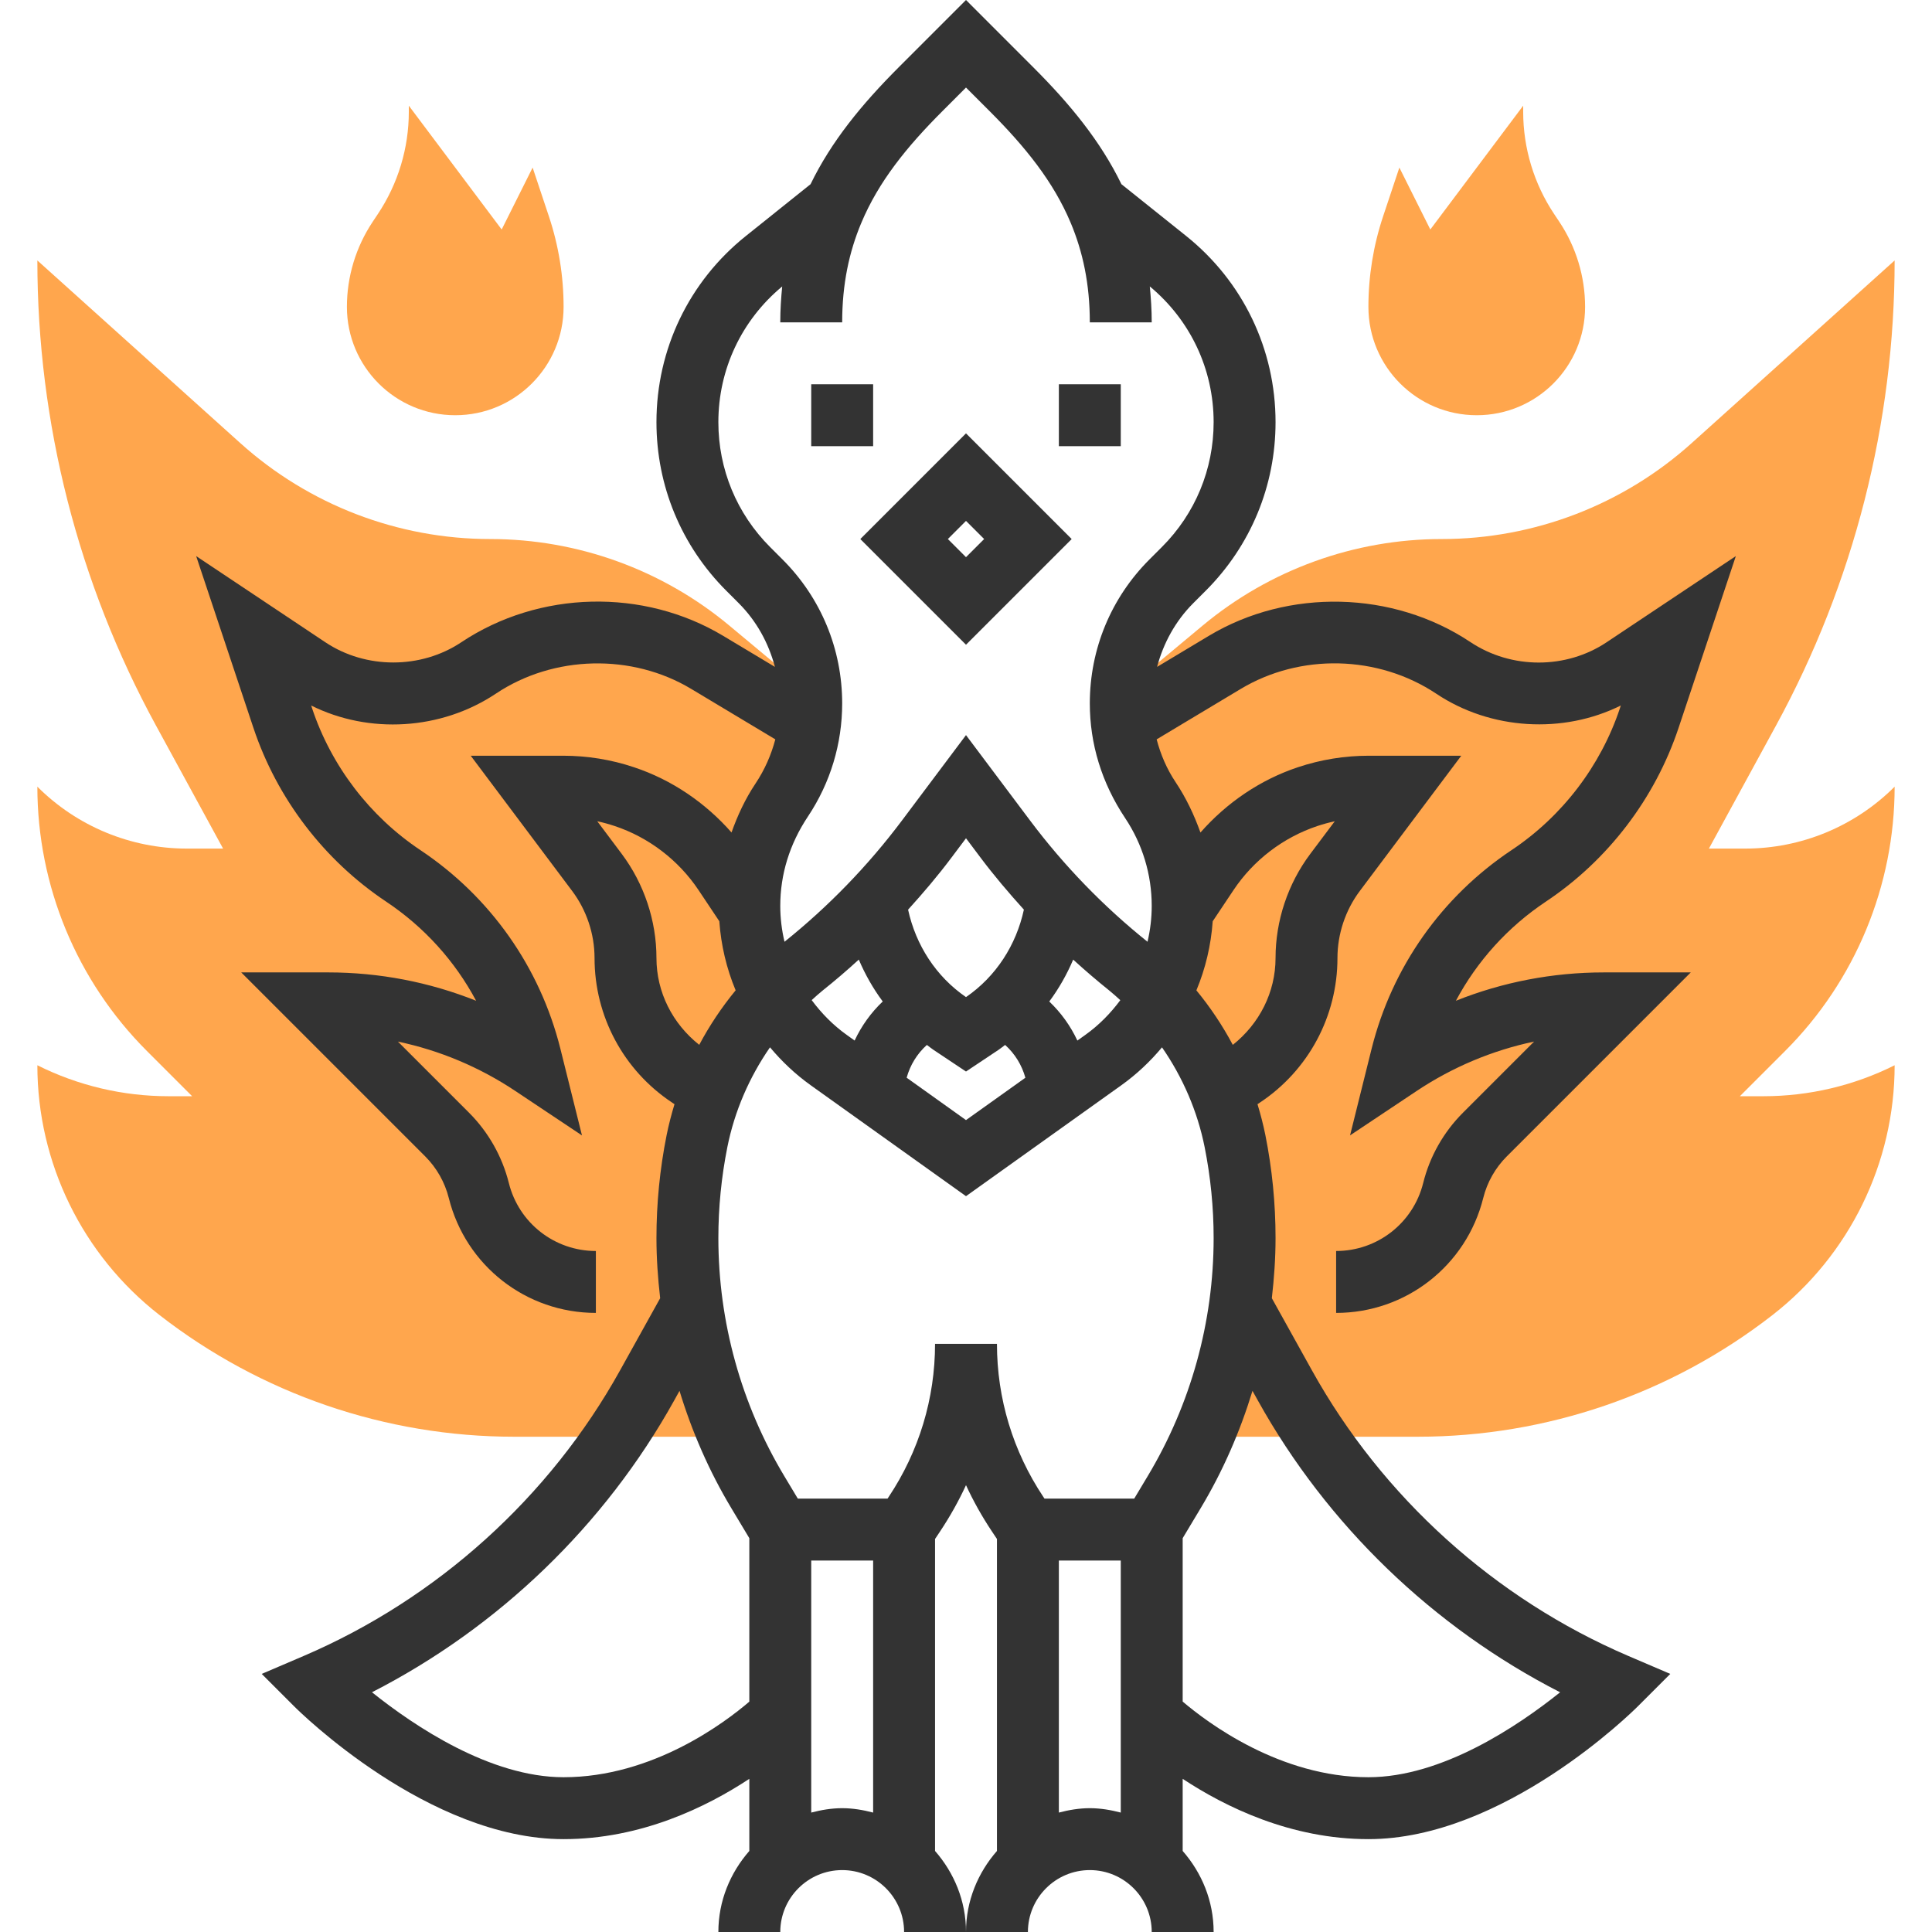 <?xml version="1.0" encoding="iso-8859-1"?>
<!-- Generator: Adobe Illustrator 19.0.0, SVG Export Plug-In . SVG Version: 6.00 Build 0)  -->
<svg xmlns="http://www.w3.org/2000/svg" xmlns:xlink="http://www.w3.org/1999/xlink" version="1.1" id="Capa_1" x="0px" y="0px" viewBox="0 0 499.312 499.312" style="enable-background:new 0 0 499.312 499.312;" xml:space="preserve">
<g>
	<path style="fill:#FFA64D;" d="M489.656,203.312c-10.248,10.248-24.136,16-38.624,16h-9.376l17.352-31.816   c20.112-36.864,30.648-78.192,30.648-120.184l-52.464,47.216c-17.728,15.952-40.736,24.784-64.584,24.784   c-22.584,0-44.456,7.92-61.808,22.376l-20.88,17.4c-0.056,0.912-0.264,1.792-0.264,2.712c0,8.808,2.608,17.424,7.496,24.76   l0.288,0.432c5.36,8.032,8.216,17.472,8.216,27.136c0,8.216-2.104,16.144-5.888,23.176c9.784,10.448,16.576,23.432,19.408,37.608   c1.648,8.24,2.48,16.632,2.48,25.04c0,17.744-3.728,35.224-10.824,51.36h26.824h28.784c33.192,0,65.44-11.064,91.64-31.44   c19.92-15.496,31.576-39.32,31.576-64.56c-10.52,5.264-22.128,8-33.888,8h-6.112l11.712-11.712   C479.48,253.488,489.656,228.92,489.656,203.312z"/>
	<path style="fill:#FFA64D;" d="M177.656,319.952c0-8.408,0.832-16.792,2.48-25.04c2.832-14.176,9.624-27.16,19.408-37.608   c-3.784-7.032-5.888-14.96-5.888-23.176c0-9.664,2.856-19.104,8.216-27.144l0.288-0.432c4.888-7.328,7.496-15.944,7.496-24.752   c0-0.92-0.208-1.8-0.272-2.712l-20.88-17.4c-17.344-14.456-39.216-22.376-61.8-22.376c-23.848,0-46.856-8.832-64.584-24.784   L9.656,67.312c0,41.992,10.536,83.32,30.648,120.184l17.352,31.816H48.28c-14.488,0-28.376-5.752-38.624-16   c0,25.608,10.176,50.176,28.288,68.288l11.712,11.712h-6.112c-11.76,0-23.368-2.736-33.888-8c0,25.24,11.656,49.064,31.576,64.56   c26.2,20.376,58.448,31.44,91.64,31.44h28.784h26.824C181.384,355.176,177.656,337.696,177.656,319.952z"/>
	<path style="fill:#FFA64D;" d="M105.656,27.312v1.576c0,9.4-2.784,18.6-8,26.424l-1.344,2.016   c-4.336,6.512-6.656,14.16-6.656,21.984l0,0c0,15.464,12.536,28,28,28l0,0c15.464,0,28-12.536,28-28l0,0   c0-7.952-1.28-15.848-3.792-23.384l-4.208-12.616l-8,16L105.656,27.312z"/>
	<path style="fill:#FFA64D;" d="M393.656,27.312v1.576c0,9.4,2.784,18.6,8,26.424L403,57.328c4.336,6.512,6.656,14.16,6.656,21.984   l0,0c0,15.464-12.536,28-28,28l0,0c-15.464,0-28-12.536-28-28l0,0c0-7.952,1.28-15.848,3.792-23.384l4.208-12.616l8,16   L393.656,27.312z"/>
</g>
<g>
	<path style="fill:#333333;" d="M249.656,166.624l27.312-27.312L249.656,112l-27.312,27.312L249.656,166.624z M254.344,139.312   L249.656,144l-4.688-4.688l4.688-4.688L254.344,139.312z"/>
	<rect x="273.656" y="99.312" style="fill:#333333;" width="16" height="16"/>
	<rect x="209.656" y="99.312" style="fill:#333333;" width="16" height="16"/>
	<path style="fill:#333333;" d="M367.808,305.76c-2.592,10.336-11.84,17.552-22.496,17.552v16c18.016,0,33.64-12.2,38.016-29.68   c1.016-4.08,3.12-7.8,6.096-10.776l47.544-47.544h-22.472c-13.2,0-26.144,2.496-38.232,7.328   c5.472-10.248,13.416-19.064,23.256-25.624c16.024-10.68,28.2-26.632,34.296-44.904l14.8-44.392L415.2,166   c-10.424,6.952-24.56,7.024-35.2-0.072c-19.952-13.296-47.016-13.936-67.568-1.608l-13.392,8.032   c1.64-6.144,4.728-11.832,9.344-16.456l3.216-3.216c11.64-11.64,18.056-27.128,18.056-43.584c0-18.832-8.432-36.384-23.136-48.136   L289.824,47.6c-5.384-11.08-13.224-20.656-22.8-30.224L249.656,0L232.28,17.376c-9.576,9.576-17.416,19.152-22.8,30.232   l-16.688,13.36c-14.704,11.744-23.136,29.288-23.136,48.128c0,16.464,6.416,31.944,18.056,43.584l3.216,3.216   c4.616,4.624,7.704,10.304,9.344,16.456l-13.392-8.032c-20.56-12.328-47.512-11.768-67.68,1.68   c-10.424,6.952-24.672,6.952-35.096,0l-33.408-22.28l14.8,44.392c6.096,18.272,18.272,34.224,34.296,44.904   c9.84,6.56,17.792,15.376,23.256,25.624c-12.096-4.832-25.032-7.328-38.232-7.328H62.344l47.544,47.544   c2.976,2.976,5.08,6.696,6.104,10.776c4.368,17.48,19.992,29.68,38.008,29.68v-16c-10.656,0-19.904-7.216-22.488-17.552   c-1.72-6.88-5.288-13.184-10.312-18.208l-18.36-18.36c10.784,2.272,21.072,6.576,30.376,12.784l17.192,11.464l-5.584-22.416   c-5.264-21.056-18.112-39.272-36.168-51.312c-13.08-8.72-23.024-21.736-28-36.656l-0.232-0.72c14.912,7.44,33.568,6.4,47.76-3.088   c14.896-9.944,35.128-10.416,50.464-1.2l21.728,13.032c-1.048,3.96-2.712,7.816-5.152,11.472c-2.632,3.944-4.608,8.2-6.168,12.592   c-6.76-7.68-15.416-13.6-25.16-16.84c-5.928-1.992-12.104-2.992-18.368-2.992h-23.872l26.224,34.968   c3.728,4.968,5.776,11.12,5.776,17.312c0,15.024,7.464,28.976,19.968,37.312l0.696,0.464c-0.792,2.616-1.488,5.272-2.032,7.976   c-1.752,8.744-2.632,17.696-2.632,26.608c0,5.216,0.368,10.408,0.96,15.56l-10.368,18.656   c-18.224,32.808-47.256,59.008-81.744,73.792l-10.864,4.648l8.36,8.36c1.4,1.408,34.744,34.344,69.656,34.344   c20.008,0,36.952-8.296,48-15.584v18.64c-4.92,5.624-8,12.896-8,20.944h16c0-8.824,7.176-16,16-16s16,7.176,16,16h16   c0-8.048-3.08-15.32-8-20.944v-80.632L243,395.72c2.536-3.816,4.76-7.784,6.656-11.888c1.896,4.112,4.12,8.08,6.656,11.888   l1.344,2.016v80.632c-4.92,5.624-8,12.896-8,20.944h16c0-8.824,7.176-16,16-16s16,7.176,16,16h16c0-8.048-3.08-15.32-8-20.944   v-18.64c11.048,7.288,27.992,15.584,48,15.584c34.912,0,68.256-32.936,69.656-34.344l8.36-8.36l-10.864-4.648   c-34.488-14.784-63.512-40.984-81.744-73.792l-10.368-18.656c0.592-5.152,0.96-10.344,0.96-15.56c0-8.912-0.88-17.864-2.632-26.608   c-0.544-2.704-1.24-5.352-2.032-7.976l0.696-0.464c12.504-8.336,19.968-22.288,19.968-37.312c0-6.192,2.048-12.344,5.768-17.312   l26.232-34.968h-23.872c-6.256,0-12.44,1-18.352,2.976c-9.752,3.248-18.424,9.184-25.184,16.872   c-1.608-4.496-3.664-8.888-6.44-13.048c-2.272-3.408-3.864-7.144-4.88-11.032l21.744-13.04c15.336-9.2,35.464-8.8,50.568,1.272   c14,9.344,32.736,10.448,47.648,3.016l-0.232,0.72c-4.976,14.92-14.92,27.936-28,36.656c-18.056,12.04-30.896,30.256-36.168,51.32   l-5.576,22.408l17.192-11.464c9.304-6.2,19.592-10.504,30.376-12.784l-18.36,18.36C373.088,292.568,369.512,298.872,367.808,305.76   z M185.656,109.096c0-13.656,6.016-26.376,16.496-35.064c-0.288,2.984-0.496,6.04-0.496,9.28h16c0-9.912,1.792-18.192,4.936-25.696   l0.064-0.056l-0.024-0.032c4.432-10.544,11.616-19.496,20.968-28.84l6.056-6.064l6.064,6.064   c9.344,9.344,16.528,18.296,20.968,28.84l-0.024,0.032l0.064,0.056c3.136,7.504,4.928,15.784,4.928,25.696h16   c0-3.24-0.208-6.304-0.496-9.288c10.472,8.688,16.496,21.408,16.496,35.072c0,12.184-4.752,23.656-13.368,32.272l-3.216,3.216   c-9.936,9.936-15.416,23.16-15.416,37.216c0,10.424,3.056,20.52,9.128,29.624c4.496,6.744,6.872,14.6,6.872,22.712   c0,3.144-0.384,6.248-1.088,9.256c-11.376-9.112-21.592-19.656-30.352-31.336l-16.56-22.072l-16.552,22.072   c-8.76,11.672-18.976,22.216-30.352,31.336c-0.712-3.016-1.096-6.112-1.096-9.256c0-8.112,2.376-15.96,7.168-23.144   c5.776-8.672,8.832-18.776,8.832-29.192c0-14.056-5.48-27.272-15.416-37.208l-3.216-3.216   C190.408,132.752,185.656,121.28,185.656,109.096z M249.656,257.696c-7.776-5.336-12.976-13.464-14.968-22.6   c3.92-4.328,7.704-8.768,11.208-13.448l3.76-5.008l3.76,5.008c3.504,4.672,7.288,9.112,11.2,13.44   C262.632,244.232,257.424,252.36,249.656,257.696z M221.952,248c1.64,3.848,3.696,7.48,6.184,10.824   c-3.048,2.896-5.496,6.32-7.264,10.096l-2.072-1.48c-3.512-2.512-6.504-5.576-9.024-8.968c0.944-0.848,1.872-1.712,2.864-2.504   C215.832,253.424,218.936,250.76,221.952,248z M239.544,270.056c0.552,0.4,1.072,0.848,1.64,1.224l8.472,5.648l8.472-5.648   c0.568-0.384,1.088-0.824,1.64-1.224c2.52,2.272,4.328,5.2,5.232,8.48l-15.344,10.944l-15.336-10.952   C235.216,275.256,237.024,272.328,239.544,270.056z M280.512,267.448l-2.072,1.48c-1.768-3.776-4.216-7.2-7.264-10.096   c2.488-3.344,4.544-6.984,6.184-10.824c3.016,2.752,6.12,5.416,9.312,7.976c0.992,0.792,1.92,1.656,2.864,2.504   C287.024,261.872,284.032,264.936,280.512,267.448z M169.656,247.592c0-9.632-3.184-19.184-8.968-26.904l-6.328-8.44   c1.504,0.32,3,0.736,4.48,1.224c8.824,2.936,16.52,8.824,21.688,16.56l5.376,8.056c0.44,6.2,1.864,12.216,4.216,17.856   c-3.6,4.376-6.752,9.096-9.408,14.088C173.84,264.592,169.656,256.456,169.656,247.592z M145.656,459.312   c-18.92,0-38.536-13.168-49.52-21.96c32.744-16.76,60.184-43.168,78.104-75.416l1.376-2.48   c3.216,10.552,7.648,20.752,13.376,30.296l4.664,7.776v42.248C187.304,445.224,168.648,459.312,145.656,459.312z M209.656,468.448   v-65.136h16v65.136c-2.576-0.672-5.224-1.136-8-1.136S212.232,467.776,209.656,468.448z M241.656,347.312   c0,14.112-4.144,27.784-11.968,39.528l-0.312,0.472h-23.184l-3.48-5.8c-11.16-18.592-17.056-39.88-17.056-61.56   c0-7.864,0.784-15.768,2.32-23.472c1.864-9.328,5.68-18.08,11.024-25.808c3.056,3.648,6.552,6.96,10.496,9.784l40.16,28.688   l40.16-28.68c3.952-2.824,7.448-6.136,10.496-9.784c5.344,7.72,9.16,16.48,11.024,25.808c1.536,7.704,2.32,15.6,2.32,23.472   c0,21.68-5.896,42.968-17.056,61.56l-3.472,5.792h-23.184l-0.312-0.472c-7.832-11.744-11.976-25.416-11.976-39.528H241.656z    M273.656,468.448v-65.136h16v65.136c-2.576-0.672-5.224-1.136-8-1.136S276.232,467.776,273.656,468.448z M325.08,361.936   c17.912,32.248,45.368,58.664,78.12,75.424c-10.968,8.784-30.552,21.952-49.544,21.952c-22.848,0-41.616-14.112-48-19.552v-42.232   l4.664-7.776c5.728-9.544,10.16-19.744,13.376-30.296L325.08,361.936z M340.488,213.472c1.472-0.488,2.96-0.896,4.472-1.216   l-6.336,8.44c-5.784,7.712-8.968,17.264-8.968,26.896c0,8.856-4.184,17-11.048,22.448c-2.656-5-5.808-9.712-9.408-14.088   c2.352-5.64,3.776-11.656,4.216-17.856l5.376-8.056C323.952,222.296,331.656,216.416,340.488,213.472z"/>
</g>
<g>
</g>
<g>
</g>
<g>
</g>
<g>
</g>
<g>
</g>
<g>
</g>
<g>
</g>
<g>
</g>
<g>
</g>
<g>
</g>
<g>
</g>
<g>
</g>
<g>
</g>
<g>
</g>
<g>
</g>
</svg>
